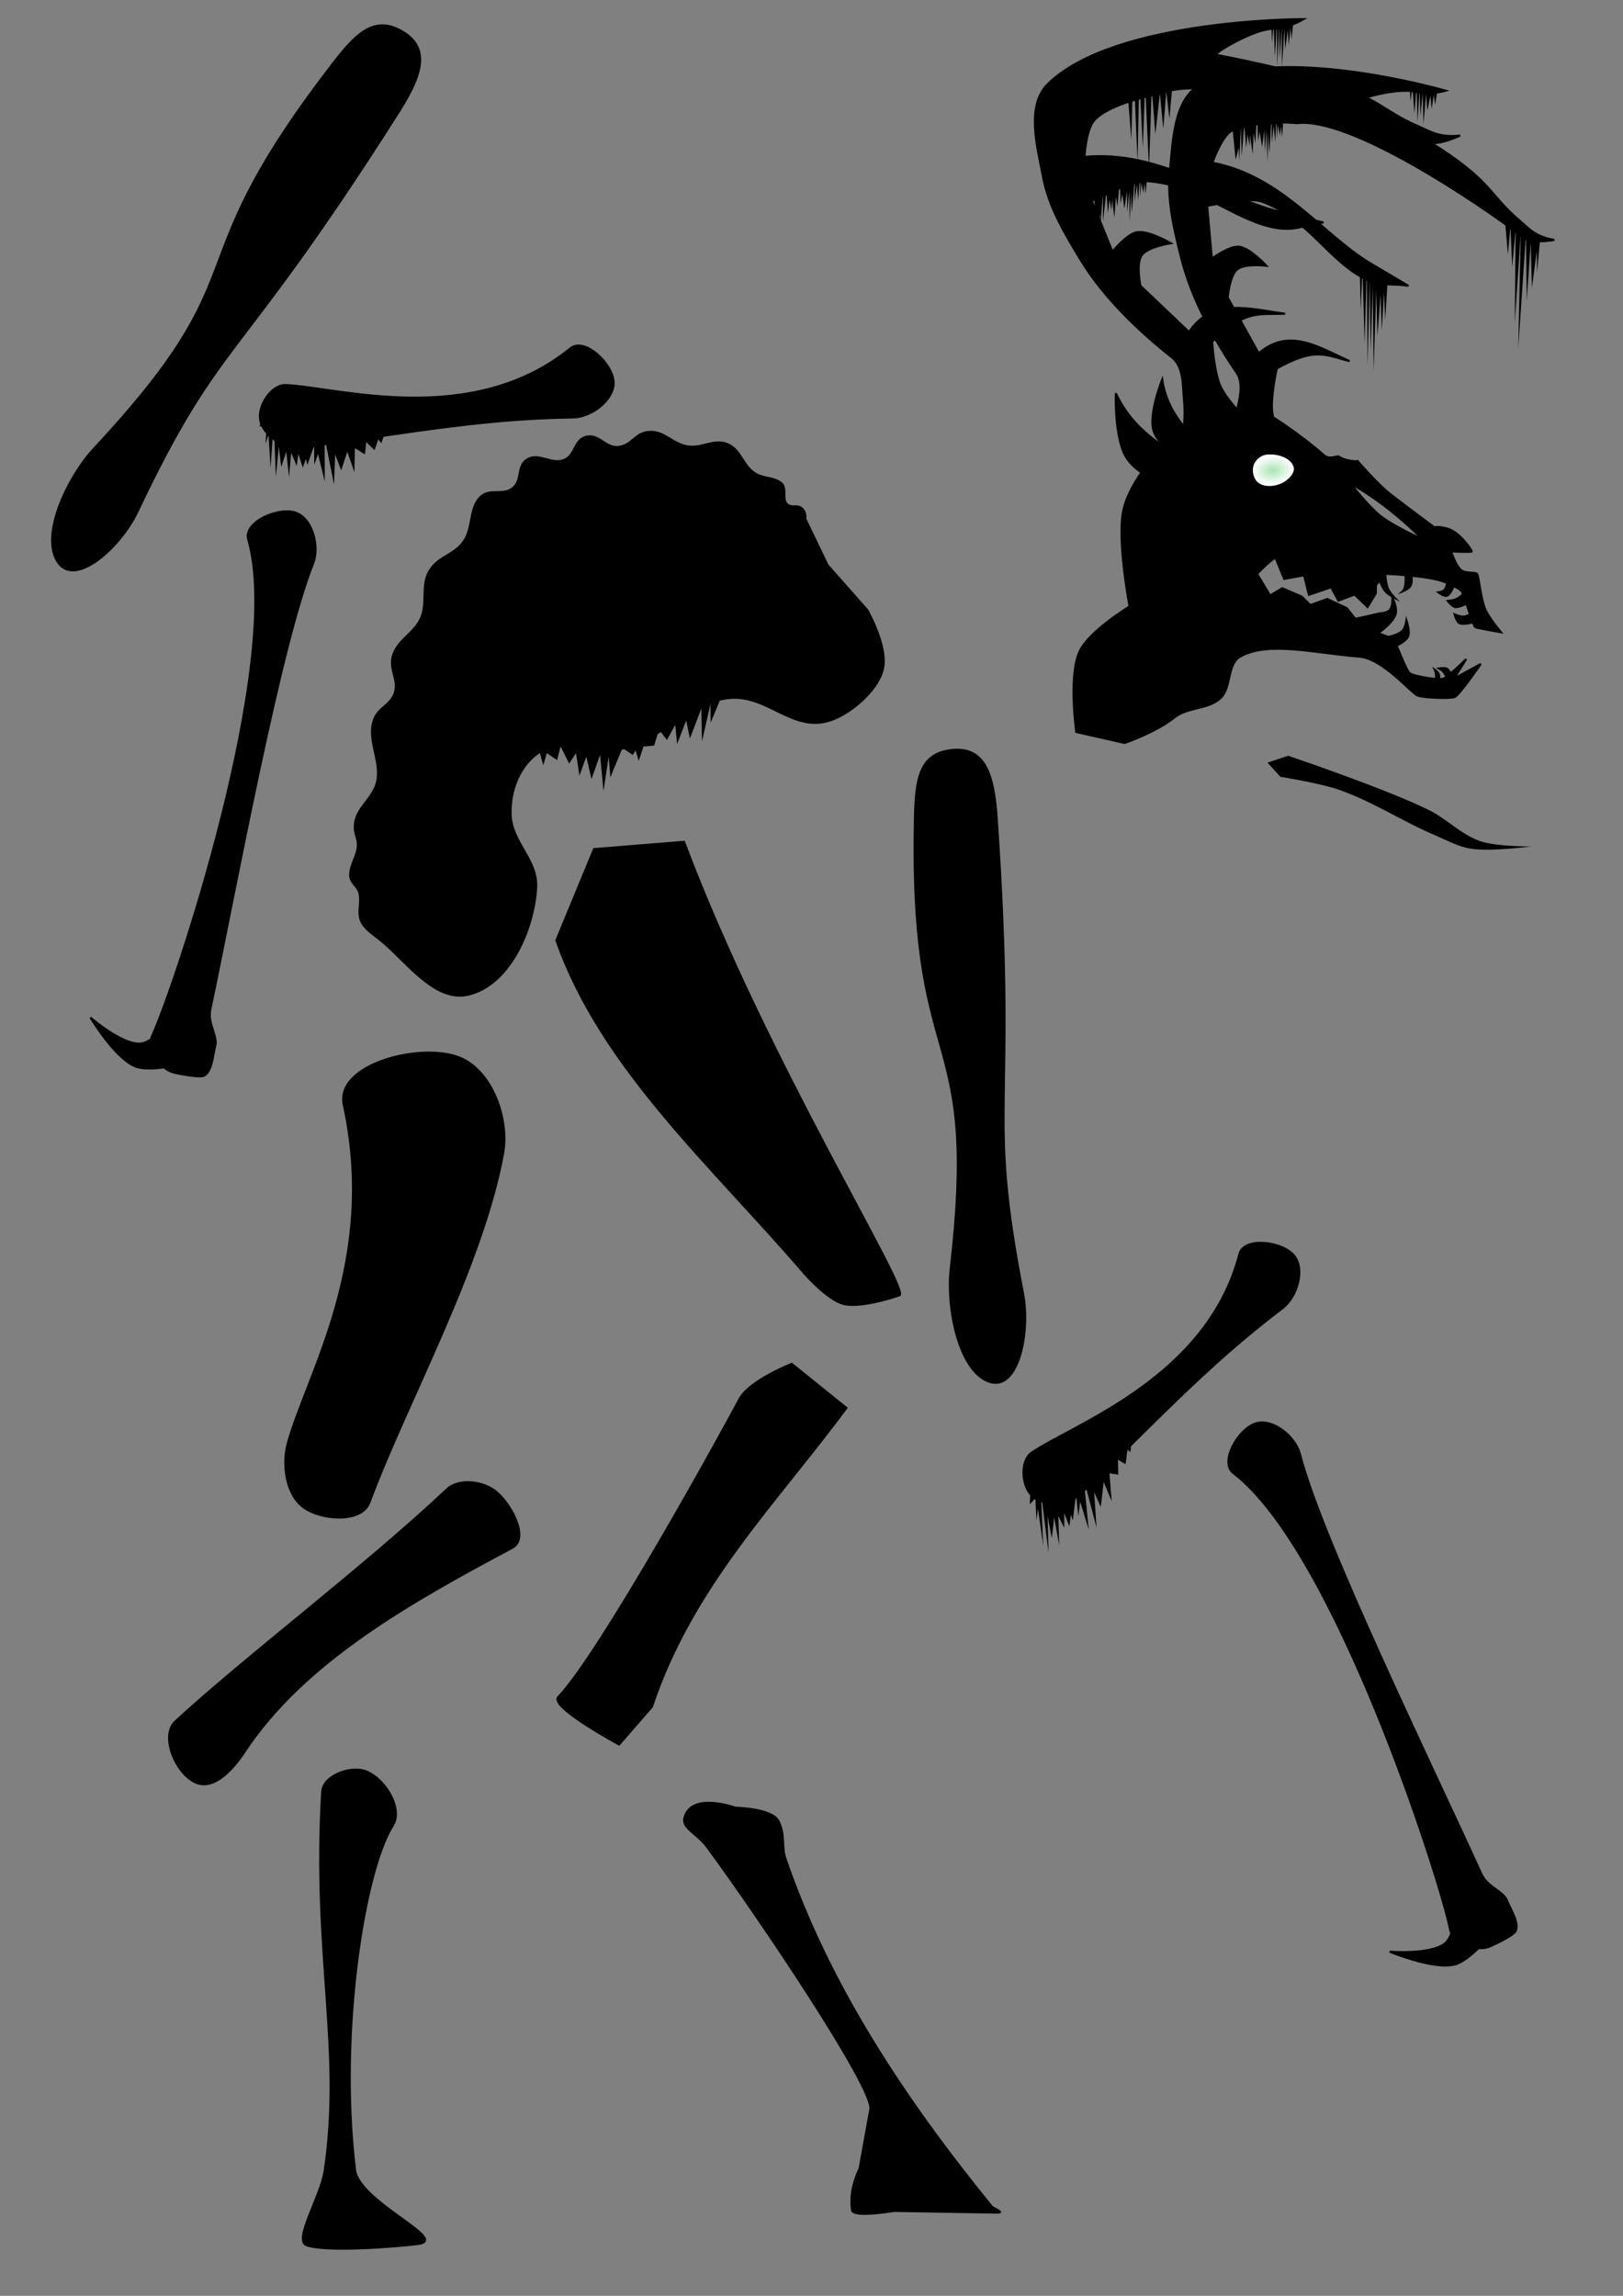 <?xml version="1.0" encoding="UTF-8" standalone="no"?>
<!-- Created with Inkscape (http://www.inkscape.org/) -->

<svg
   width="210mm"
   height="297mm"
   viewBox="0 0 210 297"
   version="1.1"
   id="svg1"
   xml:space="preserve"
   inkscape:version="1.3.2 (091e20e, 2023-11-25)"
   sodipodi:docname="Hunter.svg"
   xmlns:inkscape="http://www.inkscape.org/namespaces/inkscape"
   xmlns:sodipodi="http://sodipodi.sourceforge.net/DTD/sodipodi-0.dtd"
   xmlns:xlink="http://www.w3.org/1999/xlink"
   xmlns="http://www.w3.org/2000/svg"
   xmlns:svg="http://www.w3.org/2000/svg"><rect x="0" y="0" width="210" height="297" fill="#808080" stroke="none"/><sodipodi:namedview
     id="namedview1"
     pagecolor="#ffffff"
     bordercolor="#666666"
     borderopacity="1.0"
     inkscape:showpageshadow="2"
     inkscape:pageopacity="0.0"
     inkscape:pagecheckerboard="0"
     inkscape:deskcolor="#d1d1d1"
     inkscape:document-units="mm"
     inkscape:zoom="0.4204826"
     inkscape:cx="926.31656"
     inkscape:cy="406.67556"
     inkscape:window-width="1920"
     inkscape:window-height="977"
     inkscape:window-x="1512"
     inkscape:window-y="25"
     inkscape:window-maximized="1"
     inkscape:current-layer="layer1" /><defs
     id="defs1"><linearGradient
       id="linearGradient7"
       inkscape:collect="always"><stop
         style="stop-color:#a7e5b1;stop-opacity:1;"
         offset="0"
         id="stop7" /><stop
         style="stop-color:#ffffff;stop-opacity:1;"
         offset="1"
         id="stop8" /></linearGradient><radialGradient
       inkscape:collect="always"
       xlink:href="#linearGradient7"
       id="radialGradient8"
       cx="160.984"
       cy="72.473"
       fx="160.984"
       fy="72.473"
       r="2.785"
       gradientTransform="matrix(0.962,-0.106,0.071,0.646,0.903,42.717)"
       gradientUnits="userSpaceOnUse" /></defs><g
     inkscape:label="Layer 1"
     inkscape:groupmode="layer"
     id="layer1"><path
       style="fill:#000000;fill-opacity:1;stroke:#000000;stroke-width:0.265px;stroke-linecap:butt;stroke-linejoin:miter;stroke-opacity:1"
       d="m 112.199,78.901 -5.117,-5.784 -2.892,-6.007 c 0,0 0.183,-0.809 -0.445,-1.335 -0.648,-0.543 -1.049,-0.019 -1.78,-0.445 -0.909,-0.53 -0.059,-2.191 -0.89,-2.836 -1.054,-0.819 -2.196,-0.531 -3.337,-1.224 -1.68,-1.019 -1.841,-3.122 -3.671,-3.838 -1.687,-0.66 -3.15,0.543 -4.95,0.334 -2.064,-0.24 -3.101,-2.049 -5.172,-1.891 -1.833,0.14 -2.171,1.812 -4.004,1.947 -1.615,0.119 -2.417,-1.655 -4.004,-1.335 -1.729,0.349 -1.393,2.48 -3.059,3.059 -1.545,0.537 -3.119,-0.94 -4.561,-0.167 -1.562,0.838 -0.613,2.811 -2.058,3.838 -1.257,0.893 -2.849,-0.019 -4.004,1.001 -1.518,1.34 -1.045,3.897 -2.113,5.617 -1.286,2.071 -3.392,1.989 -4.611,4.1 -1.023,1.771 -0.234,4.017 -1.001,5.913 -0.849,2.097 -3.156,2.908 -3.718,5.099 -0.446,1.737 0.83,3.05 0.248,4.746 -0.511,1.488 -2.009,1.822 -2.607,3.277 -1.089,2.647 1.016,5.497 0.313,8.272 -0.515,2.033 -2.548,3.178 -2.83,5.256 -0.212,1.563 0.633,1.976 0.284,3.515 -0.238,1.049 -0.879,2.017 -0.914,3.092 -0.04,1.224 1.033,1.412 1.238,2.619 0.173,1.018 -0.141,1.867 0.021,2.887 0.221,1.393 1.749,2.241 2.832,3.146 3.36,2.81 6.899,7.897 11.169,6.922 5.332,-1.218 8.492,-8.383 8.809,-13.843 0.209,-3.606 -3.166,-5.83 -3.303,-9.439 -0.12,-3.153 1.19,-6.376 3.618,-8.023 2.911,-1.974 6.571,0.301 10.54,-0.472 5.112,-0.996 8.973,-6.122 14.158,-6.607 4.85,-0.453 8.053,4.307 12.742,2.989 2.749,-0.773 6.35,-3.846 7.079,-6.607 0.781,-2.957 -2.007,-7.776 -2.007,-7.776 z"
       id="path9"
       sodipodi:nodetypes="cccsssssssssssssssssssssssssasssassssc" /><path
       style="fill:#000000;fill-opacity:1;stroke:#000000;stroke-width:0.265px;stroke-linecap:butt;stroke-linejoin:miter;stroke-opacity:1"
       d="m 76.866,109.844 -4.877,11.798 c 5.824,16.583 20.234,29.262 32.091,43.103 0,0 2.974,3.393 5.034,3.933 2.36,0.618 7.236,-1.101 7.236,-1.101 1.74,-0.265 -17.242,-30.403 -27.844,-58.676 z"
       id="path10"
       sodipodi:nodetypes="cccsscc" /><path
       style="fill:#000000;fill-opacity:1;stroke:#000000;stroke-width:0.265px;stroke-linecap:butt;stroke-linejoin:miter;stroke-opacity:1"
       d="m 72.237,219.541 c -1.203,1.259 7.865,6.135 7.865,6.135 l 4.247,-4.877 c 5.196,-15.601 15.979,-26.253 25.17,-38.659 l -7.079,-5.702 c 0,0 -5.494,2.157 -6.764,4.562 -2.228,4.22 -17.959,32.804 -23.439,38.541 z"
       id="path11"
       sodipodi:nodetypes="sccccss" /><path
       style="fill:#000000;fill-opacity:1;stroke:#000000;stroke-width:0.265px;stroke-linecap:butt;stroke-linejoin:miter;stroke-opacity:1"
       d="m 95.15,233.856 c 0,0 -5.615,-2.054 -6.568,1.219 -0.426,1.463 1.528,1.985 2.963,3.931 6.561,8.901 21.553,31.168 21.066,33.862 l -1.388,7.683 c 0,0 -1.419,2.603 -0.971,5.374 0.163,1.012 5.432,0.091 5.432,0.091 l 9.413,0.158 3.875,0.065 c 1.203,0.02 -0.43,-0.524 -0.644,-0.787 -11.44,-14.04 -21.139,-28.775 -26.724,-45.069 -0.508,-1.481 0.037,-3.056 -0.908,-4.837 -0.849,-1.6 -5.545,-1.691 -5.545,-1.691 z"
       id="path12"
       sodipodi:nodetypes="cssscsccssssc" /><path
       style="fill:#000000;fill-opacity:1;stroke:#000000;stroke-width:0.265px;stroke-linecap:butt;stroke-linejoin:miter;stroke-opacity:1"
       d="m 37.248,186.672 c -0.764,2.758 -0.27,6.656 2.045,8.337 2.297,1.669 7.504,2.032 8.495,-0.629 4.868,-13.073 14.582,-30.418 17.304,-45.148 0.827,-4.477 -1.43,-10.752 -5.663,-12.427 -5.007,-1.982 -16.096,0.875 -14.944,6.135 4.42,20.194 -4.738,34.712 -7.236,43.732 z"
       id="path13"
       sodipodi:nodetypes="sssssss" /><path
       style="fill:#000000;fill-opacity:1;stroke:#000000;stroke-width:0.265px;stroke-linecap:butt;stroke-linejoin:miter;stroke-opacity:1"
       d="m 57.842,192.658 c -10.763,10.128 -26.223,21.783 -35.15,30.033 -2.084,1.926 0.196,7.121 2.892,8.009 2.286,0.753 4.685,-1.994 6.007,-4.004 7.734,-11.766 21.682,-19.524 34.705,-26.474 2.256,-1.204 -0.199,-5.782 -2.225,-7.341 -1.646,-1.268 -4.716,-1.646 -6.229,-0.222 z"
       id="path14"
       sodipodi:nodetypes="sssssss" /><path
       style="fill:#000000;fill-opacity:1;stroke:#000000;stroke-width:0.265px;stroke-linecap:butt;stroke-linejoin:miter;stroke-opacity:1"
       d="m 42.006,280.85 c 2.362,-15.802 -1.587,-27.821 -0.315,-49.081 0.122,-2.037 3.571,-3.322 5.506,-2.674 2.513,0.841 5.042,4.844 3.618,7.079 -3.695,5.801 -7.042,26.854 -4.877,44.519 0.511,4.172 12.348,9.052 8.18,9.596 -2.998,0.391 -12.049,1.076 -14.472,0.157 -1.707,-0.647 1.873,-6.338 2.36,-9.596 z"
       id="path15"
       sodipodi:nodetypes="ssssssss" /><path
       style="fill:#000000;fill-opacity:1;stroke:#000000;stroke-width:0.265px;stroke-linecap:butt;stroke-linejoin:miter;stroke-opacity:1"
       d="m 118.352,107.979 c -0.357,31.894 8.361,24.435 4.662,56.163 -0.564,4.842 0.959,13.073 4.88,14.568 3.87,1.475 5.441,-6.369 4.481,-11.325 -4.845,-25.019 -0.703,-22.103 -3.417,-61.598 -0.368,-5.356 -1.408,-9.057 -5.519,-8.78 -5.016,0.338 -5.016,4.58 -5.088,10.972 z"
       id="path16"
       sodipodi:nodetypes="sssssss"
       inkscape:transform-center-x="-2.0457801"
       inkscape:transform-center-y="33.536232" /><path
       style="fill:#000000;fill-opacity:1;stroke:#000000;stroke-width:0.265px;stroke-linecap:butt;stroke-linejoin:miter;stroke-opacity:1"
       d="m 133.512,187.902 c -1.536,1.039 -1.35,4.271 -0.019,5.562 1.515,1.469 4.793,1.23 6.328,-0.219 8.959,-8.459 15.964,-16.324 26.133,-24.02 1.837,-1.39 2.933,-4.916 1.527,-6.74 -1.449,-1.88 -6.52,-2.544 -7.118,-0.247 -4.162,15.99 -21.347,21.941 -26.85,25.664 z"
       id="path17"
       sodipodi:nodetypes="sssssss"
       inkscape:transform-center-x="-19.259605"
       inkscape:transform-center-y="55.856911" /><g
       id="g24"
       inkscape:transform-center-x="-47.017819"
       inkscape:transform-center-y="75.138444"
       transform="rotate(-16.732,262.85,129.189)"><g
         id="g19"><path
           style="fill:#000000;fill-opacity:1;stroke:#000000;stroke-width:0.265px;stroke-linecap:butt;stroke-linejoin:miter;stroke-opacity:1"
           d="m 156.141,222.883 c -0.175,1.846 2.438,3.758 4.28,3.552 1.051,-0.118 3.388,-0.516 3.774,-0.927 0.822,-0.873 0.153,-3.045 0.082,-4.096 -0.09,-1.329 -1.941,-2.403 -2.193,-4.269 -2.086,-15.39 -7.313,-47.396 -6.842,-58.76 0.096,-2.302 -1.928,-5.39 -4.23,-5.465 -2.373,-0.077 -6.11,3.414 -4.717,5.336 9.693,13.381 10.475,58.013 9.848,64.628 z"
           id="path18"
           sodipodi:nodetypes="sssssssss" /></g><path
         style="fill:#000000;fill-opacity:1;stroke:#000000;stroke-width:0.265px;stroke-linecap:butt;stroke-linejoin:miter;stroke-opacity:1"
         d="m 157.499,221.134 3.909,-0.896 -0.216,4.664 c 0,0 -3.692,2.548 -5.785,2.46 -2.853,-0.121 -7.572,-4.005 -7.572,-4.005 0,0 4.937,1.939 7.173,1.026 1.263,-0.515 2.49,-3.249 2.49,-3.249 z"
         id="path19"
         sodipodi:nodetypes="cccscsc" /></g><path
       style="fill:#000000;fill-opacity:1;stroke:#000000;stroke-width:0.265px;stroke-linecap:butt;stroke-linejoin:miter;stroke-opacity:1"
       d="m 41.691,10.048 c -19.193,25.475 -7.749,24.635 -29.535,47.996 -3.325,3.565 -6.977,11.097 -4.705,14.626 2.243,3.482 8.157,-1.904 10.322,-6.465 10.928,-23.022 12.536,-18.218 33.76,-51.636 2.878,-4.532 4.235,-8.129 0.76,-10.343 -4.24,-2.701 -6.755,0.715 -10.601,5.821 z"
       id="path24"
       sodipodi:nodetypes="sssssss"
       inkscape:transform-center-x="13.383445"
       inkscape:transform-center-y="28.186132" /><path
       style="fill:#000000;fill-opacity:1;stroke:#000000;stroke-width:0.265px;stroke-linecap:butt;stroke-linejoin:miter;stroke-opacity:1"
       d="m 36.972,49.815 c -1.852,-0.074 -3.619,2.64 -3.312,4.468 0.35,2.081 3.131,3.832 5.226,3.575 12.229,-1.503 22.534,-3.685 35.285,-3.855 2.303,-0.031 5.276,-2.22 5.225,-4.523 -0.052,-2.374 -3.743,-5.914 -5.587,-4.418 -12.83,10.411 -30.198,5.018 -36.837,4.754 z"
       id="path25"
       sodipodi:nodetypes="sssssss"
       inkscape:transform-center-x="13.675585"
       inkscape:transform-center-y="56.077305" /><g
       id="g27"
       transform="rotate(19.621,344.975,-216.12)"
       inkscape:transform-center-x="6.0955682"
       inkscape:transform-center-y="87.459438"><g
         id="g26"><path
           style="fill:#000000;fill-opacity:1;stroke:#000000;stroke-width:0.265px;stroke-linecap:butt;stroke-linejoin:miter;stroke-opacity:1"
           d="m 156.141,222.883 c -0.175,1.846 2.438,3.758 4.28,3.552 1.051,-0.118 3.388,-0.516 3.774,-0.927 0.822,-0.873 0.153,-3.045 0.082,-4.096 -0.09,-1.329 -1.941,-2.403 -2.193,-4.269 -2.086,-15.39 -7.313,-47.396 -6.842,-58.76 0.096,-2.302 -1.928,-5.39 -4.23,-5.465 -2.373,-0.077 -6.11,3.414 -4.717,5.336 9.693,13.381 10.475,58.013 9.848,64.628 z"
           id="path26"
           sodipodi:nodetypes="sssssssss" /></g><path
         style="fill:#000000;fill-opacity:1;stroke:#000000;stroke-width:0.265px;stroke-linecap:butt;stroke-linejoin:miter;stroke-opacity:1"
         d="m 157.499,221.134 3.909,-0.896 -0.216,4.664 c 0,0 -3.692,2.548 -5.785,2.46 -2.853,-0.121 -7.572,-4.005 -7.572,-4.005 0,0 4.937,1.939 7.173,1.026 1.263,-0.515 2.49,-3.249 2.49,-3.249 z"
         id="path27"
         sodipodi:nodetypes="cccscsc" /></g><g
       id="g39"
       transform="translate(3.775,-11.641)"><g
         id="g38"><path
           style="fill:#000000;fill-opacity:1;stroke:none;stroke-width:0.265px;stroke-linecap:butt;stroke-linejoin:miter;stroke-opacity:1"
           d="m 160.927,83.335 1.376,3.343 2.556,-0.461 0.629,2.546 2.907,-0.985 0.947,1.732 2.126,-0.802 1.728,1.667 1.18,-1.927 0.039,-2.202 c 0,0 0.483,1.454 0.983,2.006 0.518,0.572 1.966,1.219 1.966,1.219 0,0 -1.113,-1.021 -1.416,-1.691 -0.355,-0.785 -0.393,-2.556 -0.393,-2.556 l 2.36,0.315 c 0,0 0.177,1.554 -0.118,2.242 -0.135,0.315 -0.708,0.747 -0.708,0.747 0,0 1.252,-0.4 1.642,-0.871 0.577,-0.696 0.128,-2.157 0.128,-2.157 l 4.601,0.865 c 0,0 -0.089,1.16 -0.472,1.534 -0.244,0.238 -0.983,0.275 -0.983,0.275 0,0 0.942,0.816 1.455,0.669 0.619,-0.177 1.062,-1.612 1.062,-1.612 l 1.14,1.023 c 0,0 -0.686,0.61 -1.101,0.787 -0.393,0.167 -1.258,0.236 -1.258,0.236 0,0 0.667,0.932 1.18,1.023 0.76,0.134 2.163,-0.826 2.163,-0.826 l 0.118,1.298 c 0,0 -0.752,0.485 -1.18,0.511 -0.464,0.029 -1.337,-0.393 -1.337,-0.393 0,0 0.237,1.191 0.708,1.455 0.712,0.399 2.438,-0.236 2.438,-0.236 l 0.118,-3.5 -5.466,-4.051 -8.259,-0.905 -10.972,-1.927 z"
           id="path28"
           sodipodi:nodetypes="ccccccccccscsccscsccscsccscsccscscccccc" /><g
           id="g37"><path
             style="fill:#000000;fill-opacity:1;stroke:#000000;stroke-width:0.265px;stroke-linecap:butt;stroke-linejoin:miter;stroke-opacity:1"
             d="m 163.541,71.532 c 0,0 -2.357,-4.162 -2.696,-6.509 -0.272,-1.886 0.584,-5.722 0.584,-5.722 4.992,-2.766 6.207,-1.75 9.421,-0.942 -3.924,-1.752 -7.851,-4.428 -11.756,-1.006 l -4.018,-7.21 c 0,0 0.24,-2.821 1.201,-3.633 0.999,-0.844 3.802,-0.494 3.802,-0.494 0,0 -2.127,-2.329 -3.559,-2.46 -1.247,-0.114 -3.494,1.539 -3.494,1.539 l -0.611,-6.863 c 0.068,0.129 5.214,-1.213 7.154,-0.482 5.608,2.114 8.152,6.867 12.365,9.46 2.725,1.677 4.043,0.997 6.532,1.408 l -4.756,-2.806 c -6.343,-3.742 -11.539,-11.409 -20.612,-13.114 0,0 1.106,-3.22 2.399,-4.084 2.427,-1.621 8.534,-1.039 8.534,-1.039 6.807,-0.829 22.997,9.993 29.411,14.858 1.02,0.774 3.893,0.248 3.893,0.248 -2.566,-0.449 -3.354,-1.544 -4.468,-2.484 -5.242,-4.426 -2.755,-5.899 -21.004,-15.456 0.097,-0.335 5.249,-1.807 7.491,-1.233 1.866,0.478 3.927,-0.134 3.927,-0.134 0,0 -21.898,-6.367 -31.861,-0.713 -3.346,1.899 -3.434,7.247 -3.829,11.153 -0.383,3.785 0.563,7.598 1.479,11.252 1.373,5.479 4.454,10.842 7.163,14.804 1.075,1.572 0.196,3.923 -0.162,5.844 -0.425,2.281 -2.324,6.562 -2.324,6.562 z"
             id="path8"
             sodipodi:nodetypes="csccccscsccsscscssscscscssssscc" /><path
             style="fill:#000000;fill-opacity:1;stroke:#000000;stroke-width:0.265px;stroke-linecap:butt;stroke-linejoin:miter;stroke-opacity:1"
             d="m 155.061,74.75 c -4.835,-4.053 -11.283,-5.42 -14.46,-12.236 0,0 -0.222,5.996 1.446,8.454 2.106,3.103 9.232,5.117 9.232,5.117 z"
             id="path4"
             sodipodi:nodetypes="ccscc" /><path
             style="fill:#000000;fill-opacity:1;stroke:#000000;stroke-width:0.265px;stroke-linecap:butt;stroke-linejoin:miter;stroke-opacity:1"
             d="m 152.391,70.078 c -2.593,-2.639 -5.215,-5.259 -5.784,-9.344 0,0 -1.823,4.534 -1.112,6.674 0.777,2.339 5.339,5.117 5.339,5.117 z"
             id="path5"
             sodipodi:nodetypes="ccscc" /><path
             style="fill:#000000;fill-opacity:1;stroke:#000000;stroke-width:0.265px;stroke-linecap:butt;stroke-linejoin:miter;stroke-opacity:1"
             d="m 158.882,67.328 c 0,0 -3.671,-3.441 -4.719,-5.663 -0.843,-1.786 -1.101,-5.82 -1.101,-5.82 4.327,-4.157 5.882,-3.499 9.439,-3.618 -4.57,-0.612 -9.418,-2.136 -12.427,2.36 l -6.292,-5.978 c 0,0 -0.592,-2.856 0.157,-3.933 0.779,-1.119 3.775,-1.573 3.775,-1.573 0,0 -2.888,-1.695 -4.405,-1.416 -1.321,0.243 -3.146,2.517 -3.146,2.517 l -2.674,-6.607 c 0.108,0.108 5.017,-2.686 7.236,-2.517 6.415,0.489 10.455,4.46 15.574,5.82 3.311,0.88 4.468,-0.168 7.158,-0.472 l -5.742,-1.416 c -7.658,-1.888 -15.301,-7.983 -25.169,-7.079 0,0 0.182,-3.498 1.258,-4.719 2.021,-2.294 8.495,-3.461 8.495,-3.461 6.776,-2.761 26.7,3.315 34.765,6.292 1.283,0.473 4.09,-0.865 4.09,-0.865 -2.781,0.288 -3.92,-0.569 -5.349,-1.18 -6.726,-2.878 -4.599,-5.043 -26.271,-9.281 0,-0.359 4.877,-3.283 7.361,-3.355 2.068,-0.06 4.011,-1.253 4.011,-1.253 0,0 -24.487,-0.045 -33.081,8.383 -2.886,2.831 -1.385,8.141 -0.629,12.113 0.732,3.85 2.844,7.347 4.877,10.697 3.048,5.022 7.823,9.443 11.798,12.585 1.577,1.246 1.37,3.821 1.573,5.82 0.241,2.375 -0.444,7.147 -0.444,7.147 z"
             id="path6"
             sodipodi:nodetypes="csccccscsccsscscssscscscssssscc" /><path
             id="path3"
             style="fill:#000000;fill-opacity:1;stroke:#000000;stroke-width:0.265px;stroke-linecap:butt;stroke-linejoin:miter;stroke-opacity:1"
             d="m 158.62,64.516 c -1.358,0.009 -9.781,2.816 -10.678,3.559 -0.943,0.781 -5.782,5.761 -6.452,10.011 -0.636,4.033 0.89,12.013 0.89,12.013 0,0 -5.218,3.172 -6.451,5.784 -1.49,3.154 -0.445,10.456 -0.445,10.456 l 6.252,1.416 c 0,0 4.045,-1.372 6.45,-3.303 1.686,-1.354 4.418,-1.02 5.978,-2.517 1.422,-1.364 0.81,-4.364 2.517,-5.349 3.588,-2.069 9.865,-0.413 15.417,0 3.017,0.224 6.708,4.698 7.551,5.034 0.774,0.309 4.341,0.424 4.811,0.184 0.672,-0.342 3.369,-4.274 3.369,-4.274 l -3.461,1.887 1.573,-2.517 c 0,0 -2.292,2.263 -2.91,2.517 -0.668,0.274 -3.768,-0.301 -4.326,-0.629 -0.579,-0.34 -1.715,-3.838 -2.202,-4.405 -0.529,-0.616 -15.731,-5.349 -15.731,-5.349 l -1.888,-3.146 c 0,0 3.08,-3.459 5.034,-3.146 1.618,0.259 2.722,3.434 3.147,3.775 0.394,0.317 6.024,1.527 6.607,1.258 0.76,-0.35 1.636,-1.906 1.636,-1.906 0,0 4.981,0.18 7.342,0.89 0.953,0.287 2.383,1 2.67,1.335 0.304,0.355 1.464,4.405 1.78,4.672 0.136,0.115 3.337,0.668 3.337,0.668 0,0 -1.524,-1.822 -2.002,-2.892 -0.652,-1.462 -0.855,-4.454 -1.113,-4.672 -0.258,-0.218 -1.456,-0.034 -2.002,-0.445 -0.742,-0.559 -1.335,-2.447 -1.335,-2.447 0,0 2.658,0.128 2.67,0 0.015,-0.166 -1.564,-2.531 -3.184,-2.962 -1.211,-0.322 -1.655,-0.153 -1.655,-0.153 0,0 -3.703,-2.755 -5.617,-4.227 -1.745,-1.342 -4.303,-4.346 -4.303,-4.346 -0.151,0.108 -1.775,-0.08 -2.371,-0.548 -0.313,-0.246 -1.218,0.474 -2.002,-0.222 -2.811,-2.493 -7.876,-6.014 -8.899,-6.007 z m 12.347,9.677 c 3.395,1.905 6.472,4.382 9.344,7.23 0,0 -3.793,-1.697 -5.489,-3.05 -1.551,-1.238 -3.855,-4.18 -3.855,-4.18 z" /><path
             style="fill:url(#radialGradient8);fill-opacity:1;stroke:none;stroke-width:0.265px;stroke-linecap:butt;stroke-linejoin:miter;stroke-opacity:1"
             d="m 163.602,72.048 c -0.36,-1.265 -2.32,-1.784 -3.618,-1.573 -0.696,0.113 -1.378,0.738 -1.573,1.416 -0.211,0.734 0.02,1.743 0.629,2.202 0.837,0.632 2.217,0.487 3.146,0 0.734,-0.385 1.643,-1.248 1.416,-2.045 z"
             id="path7"
             sodipodi:nodetypes="ssssss" /><path
             style="fill:#000000;fill-opacity:1;stroke:none;stroke-width:0.265px;stroke-linecap:butt;stroke-linejoin:miter;stroke-opacity:1"
             d="m 193.668,41.987 -1.001,14.77 0.334,-15.041 -0.779,11.673 0.111,-12.152 -0.445,4.947 -0.222,-5.219 -0.334,3.607 -0.334,-3.878 1.083,-0.784 3.421,2.64 -0.393,4.373 -0.039,-2.834 -0.629,4.792 -0.157,-5.895 -0.511,7.559 z"
             id="path31" /><path
             style="fill:#000000;fill-opacity:1;stroke:none;stroke-width:0.265px;stroke-linecap:butt;stroke-linejoin:miter;stroke-opacity:1"
             d="m 172.126,45.257 0.167,6.521 0.222,-5.46 0.278,9.706 0.278,-9.858 0.111,12.739 0.278,-11.223 0.111,9.251 0.278,-8.19 0.111,10.919 0.334,-10.464 0.167,5.915 0.389,-5.308 0.167,4.55 0.278,-4.853 0.167,3.488 0.278,-4.55 z"
             id="path32" /><path
             style="fill:#000000;fill-opacity:1;stroke:none;stroke-width:0.265px;stroke-linecap:butt;stroke-linejoin:miter;stroke-opacity:1"
             d="m 178.576,22.368 0.167,2.392 0.222,-2.002 0.278,3.56 0.278,-3.615 0.111,4.672 0.278,-4.116 0.111,3.393 0.278,-3.003 0.111,4.004 0.334,-3.838 0.167,2.169 0.389,-1.947 0.167,1.669 0.278,-1.78 0.167,1.279 0.278,-1.669 z"
             id="path33" /><path
             id="path34"
             style="fill:#000000;fill-opacity:1;stroke:none;stroke-width:0.265px;stroke-linecap:butt;stroke-linejoin:miter;stroke-opacity:1"
             d="m 158.859,26.327 -0.025,0.504 -0.047,-0.009 -2.109,0.834 -1.043,0.007 0.04,0.39 -0.335,0.132 0.264,0.5 0.131,-0.041 0.372,3.657 0.393,-1.549 0.079,1.639 0.184,-4.068 0.022,-0.007 0.109,3.485 0.284,-3.608 0.025,-0.008 0.04,-0.008 0.241,2.599 0.157,-1.757 0.275,1.515 0.039,-1.455 0.354,2.504 0.118,-2.738 0.236,1.344 0.119,-2.331 0.033,-0.007 0.111,-0.008 0.091,2.088 0.197,-1.262 0.315,2.009 0.275,-2.222 0.079,2.776 0.196,-2.724 0.158,4.091 0.079,-3.883 0.157,2.791 0.217,-3.788 0.071,-0.005 0.027,2.392 0.236,-2.229 0.196,2.149 0.109,-2.326 0.077,-0.002 0.05,1.886 0.118,-1.764 0.275,1.352 0.118,-1.277 0.157,1.492 0.118,-1.764 -0.124,5.17e-4 0.257,-0.091 -0.979,-0.194 -0.019,-0.692 -0.032,0.683 -0.591,-0.117 -0.006,-0.523 -0.029,0.516 -1.836,-0.363 z" /><path
             id="path35"
             style="fill:#000000;fill-opacity:1;stroke:none;stroke-width:0.265px;stroke-linecap:butt;stroke-linejoin:miter;stroke-opacity:1"
             d="m 141.142,34.553 -0.041,0.495 -0.049,0.002 -2.214,1.317 -1.082,0.258 0.03,0.369 -0.352,0.209 0.259,0.422 0.137,-0.072 0.276,3.459 0.454,-1.598 0.032,1.572 0.313,-3.992 0.023,-0.012 0.008,3.356 0.403,-3.57 0.026,-0.014 0.042,-0.018 0.172,2.465 0.216,-1.743 0.24,1.404 0.085,-1.421 0.292,2.345 0.205,-2.686 0.205,1.248 0.193,-2.291 0.035,-0.014 0.115,-0.034 0.032,2.004 0.242,-1.272 0.266,1.874 0.353,-2.222 -0.002,2.675 0.286,-2.691 0.041,3.932 0.198,-3.787 0.079,2.671 0.339,-3.729 0.074,-0.022 -0.043,2.314 0.312,-2.22 0.139,2.038 0.183,-2.284 0.081,-0.021 -0.005,1.819 0.175,-1.741 0.245,1.246 0.161,-1.268 0.118,1.41 0.176,-1.741 -0.129,0.03 0.269,-0.15 -1.01,0.048 0.002,-0.668 -0.054,0.67 -0.61,0.029 0.01,-0.507 -0.046,0.508 -1.895,0.09 z" /><path
             style="fill:#000000;fill-opacity:1;stroke:none;stroke-width:0.265px;stroke-linecap:butt;stroke-linejoin:miter;stroke-opacity:1"
             d="m 141.069,18.807 0.485,6.566 0.274,-5.452 0.778,9.777 0.262,-9.859 0.545,12.8 0.226,-11.229 0.453,9.299 0.306,-8.185 0.497,10.974 0.35,-10.461 0.469,5.958 0.591,-5.278 0.434,4.588 0.394,-4.836 0.405,3.522 0.402,-4.531 z"
             id="path36" /><path
             style="fill:#000000;fill-opacity:1;stroke:none;stroke-width:0.265px;stroke-linecap:butt;stroke-linejoin:miter;stroke-opacity:1"
             d="m 160.704,14.23 0.102,2.963 0.203,-2.595 0.176,4.401 0.268,-4.646 0.029,5.856 0.274,-5.277 0.045,4.243 0.26,-3.875 0.037,5.014 0.315,-4.944 0.105,2.682 0.335,-2.577 0.112,2.051 0.244,-2.332 0.117,1.56 0.243,-2.191 z"
             id="path37" /></g></g><path
         style="fill:#000000;fill-opacity:1;stroke:none;stroke-width:0.265px;stroke-linecap:butt;stroke-linejoin:miter;stroke-opacity:1"
         d="m 159.399,89.21 2.725,-1.613 2.614,1.112 1.057,1.057 2.169,-0.779 2.614,1.224 1.057,1.335 c 0,0 1.826,-0.372 2.725,-0.612 0.544,-0.145 1.256,-0.065 1.613,-0.501 0.46,-0.562 0.222,-2.169 0.222,-2.169 0,0 1.03,1.754 0.751,2.809 -0.381,1.439 -3.031,3.087 -3.031,3.087 0,0 2.761,-0.117 3.671,-1.001 0.458,-0.446 0.556,-1.835 0.556,-1.835 0,0 0.768,1.889 0.389,2.725 -0.42,0.927 -2.558,1.669 -2.558,1.669 l 2.225,2.948 1.947,1.168 1.724,0.167 c 0,0 0.081,-0.86 0,-1.279 -0.057,-0.294 -0.334,-0.834 -0.334,-0.834 0,0 0.765,0.455 0.946,0.834 0.199,0.419 0.056,1.39 0.056,1.39 l 0.89,-0.445 c 0,0 -0.29,-0.761 -0.556,-1.057 -0.224,-0.248 -0.834,-0.556 -0.834,-0.556 0,0 1.074,-0.26 1.502,0 0.482,0.293 0.779,1.502 0.779,1.502 l -0.334,1.724 -4.505,-0.445 -4.839,-4.505 -16.741,-5.506 z"
         id="path29"
         sodipodi:nodetypes="cccccccsscscscsccccscsccscscccccc" /></g><path
       style="fill:#000000;fill-opacity:1;stroke:none;stroke-width:0.265px;stroke-linecap:butt;stroke-linejoin:miter;stroke-opacity:1"
       d="m 166.67,97.77 -2.67,0.89 1.669,1.835 c 0,0 5.008,0.801 7.397,1.613 4.405,1.497 8.342,4.135 12.625,5.951 1.496,0.634 2.957,1.46 4.561,1.724 2.581,0.424 7.842,-0.278 7.842,-0.278 0,0 -4.439,0.024 -6.507,-0.667 -2.485,-0.83 -4.377,-2.908 -6.73,-4.06 -5.835,-2.857 -18.187,-7.008 -18.187,-7.008 z"
       id="path30"
       sodipodi:nodetypes="cccssscssc" /><path
       style="fill:#000000;fill-opacity:1;stroke:none;stroke-width:0.265px;stroke-linecap:butt;stroke-linejoin:miter;stroke-opacity:1"
       d="m 134.666,192.881 1.006,8.009 -0.127,-4.767 0.547,2.86 0.311,-2.67 0.656,3.623 -0.13,-3.814 0.772,1.525 0.004,-1.907 0.66,1.716 0.197,-1.526 0.247,0.763 0.451,-3.623 -5.893,-1.526 -0.118,3.051 0.722,-0.763 0.132,2.86 0.197,-1.526 0.681,4.767 z"
       id="path39" /><path
       style="fill:#000000;fill-opacity:1;stroke:none;stroke-width:0.265px;stroke-linecap:butt;stroke-linejoin:miter;stroke-opacity:1"
       d="m 140.224,191.33 1.66,6.272 -0.314,-4.564 0.862,1.909 0.371,-3.229 1.038,2.483 -0.29,-3.602 1.146,0.172 -0.047,-1.922 0.992,0.56 0.24,-1.88 0.375,0.33 0.546,-4.434 -8.475,8.853 -0.085,3.272 1.012,-2.038 0.267,2.641 0.24,-1.88 1.106,3.588 z"
       id="path40" /><path
       style="fill:#000000;fill-opacity:1;stroke:none;stroke-width:0.265px;stroke-linecap:butt;stroke-linejoin:miter;stroke-opacity:1"
       d="m 35.422,54.626 0.271,7.084 0.382,-3.941 0.313,2.64 0.654,-1.983 0.355,3.322 0.274,-3.169 0.721,1.689 0.216,-1.544 0.571,1.778 0.397,-1.122 0.201,0.763 0.922,-2.674 -6.626,-4.685 -0.474,2.405 0.917,-0.196 -0.165,2.397 0.397,-1.122 0.256,4.265 z"
       id="path41" /><path
       style="fill:#000000;fill-opacity:1;stroke:none;stroke-width:0.265px;stroke-linecap:butt;stroke-linejoin:miter;stroke-opacity:1"
       d="m 42.003,56.62 1.218,6.057 0.145,-3.884 0.782,2.052 0.786,-2.401 0.922,2.621 0.065,-3.091 1.302,0.81 0.159,-1.586 1.082,1.035 0.486,-1.384 0.396,0.487 1.122,-3.277 -10.754,2.221 -0.46,2.604 1.392,-1.061 0.015,2.298 0.486,-1.384 0.877,3.557 z"
       id="path42" /><path
       style="fill:#000000;stroke:none;stroke-width:0.265px;stroke-linecap:butt;stroke-linejoin:miter;stroke-opacity:1;fill-opacity:1"
       d="m 83.871,94.549 -2.002,3.115 -1.335,-0.89 -1.557,3.782 -0.222,-2.67 -0.667,4.449 -0.445,-4.672 -1.112,3.115 -0.667,-2.892 -0.89,2.447 -0.445,-2.892 -0.89,1.335 -1.112,-2.225 -0.445,1.78 -1.335,-0.89 -0.445,1.557 -0.89,-3.115 z"
       id="path43" /><path
       style="fill:#000000;fill-opacity:1;stroke:none;stroke-width:0.265px;stroke-linecap:butt;stroke-linejoin:miter;stroke-opacity:1"
       d="m 97.776,83.984 -2.439,4.534 -1.377,0.124 -2.011,4.855 -0.018,-2.443 -1.1,4.845 -0.091,-4.234 -1.471,3.871 -0.483,-2.329 -1.173,3.054 -0.241,-2.495 -1.08,1.967 -1.023,-1.346 -0.633,2.07 -1.377,0.124 -0.615,1.853 -0.706,-2.381 z"
       id="path44" /></g></svg>
